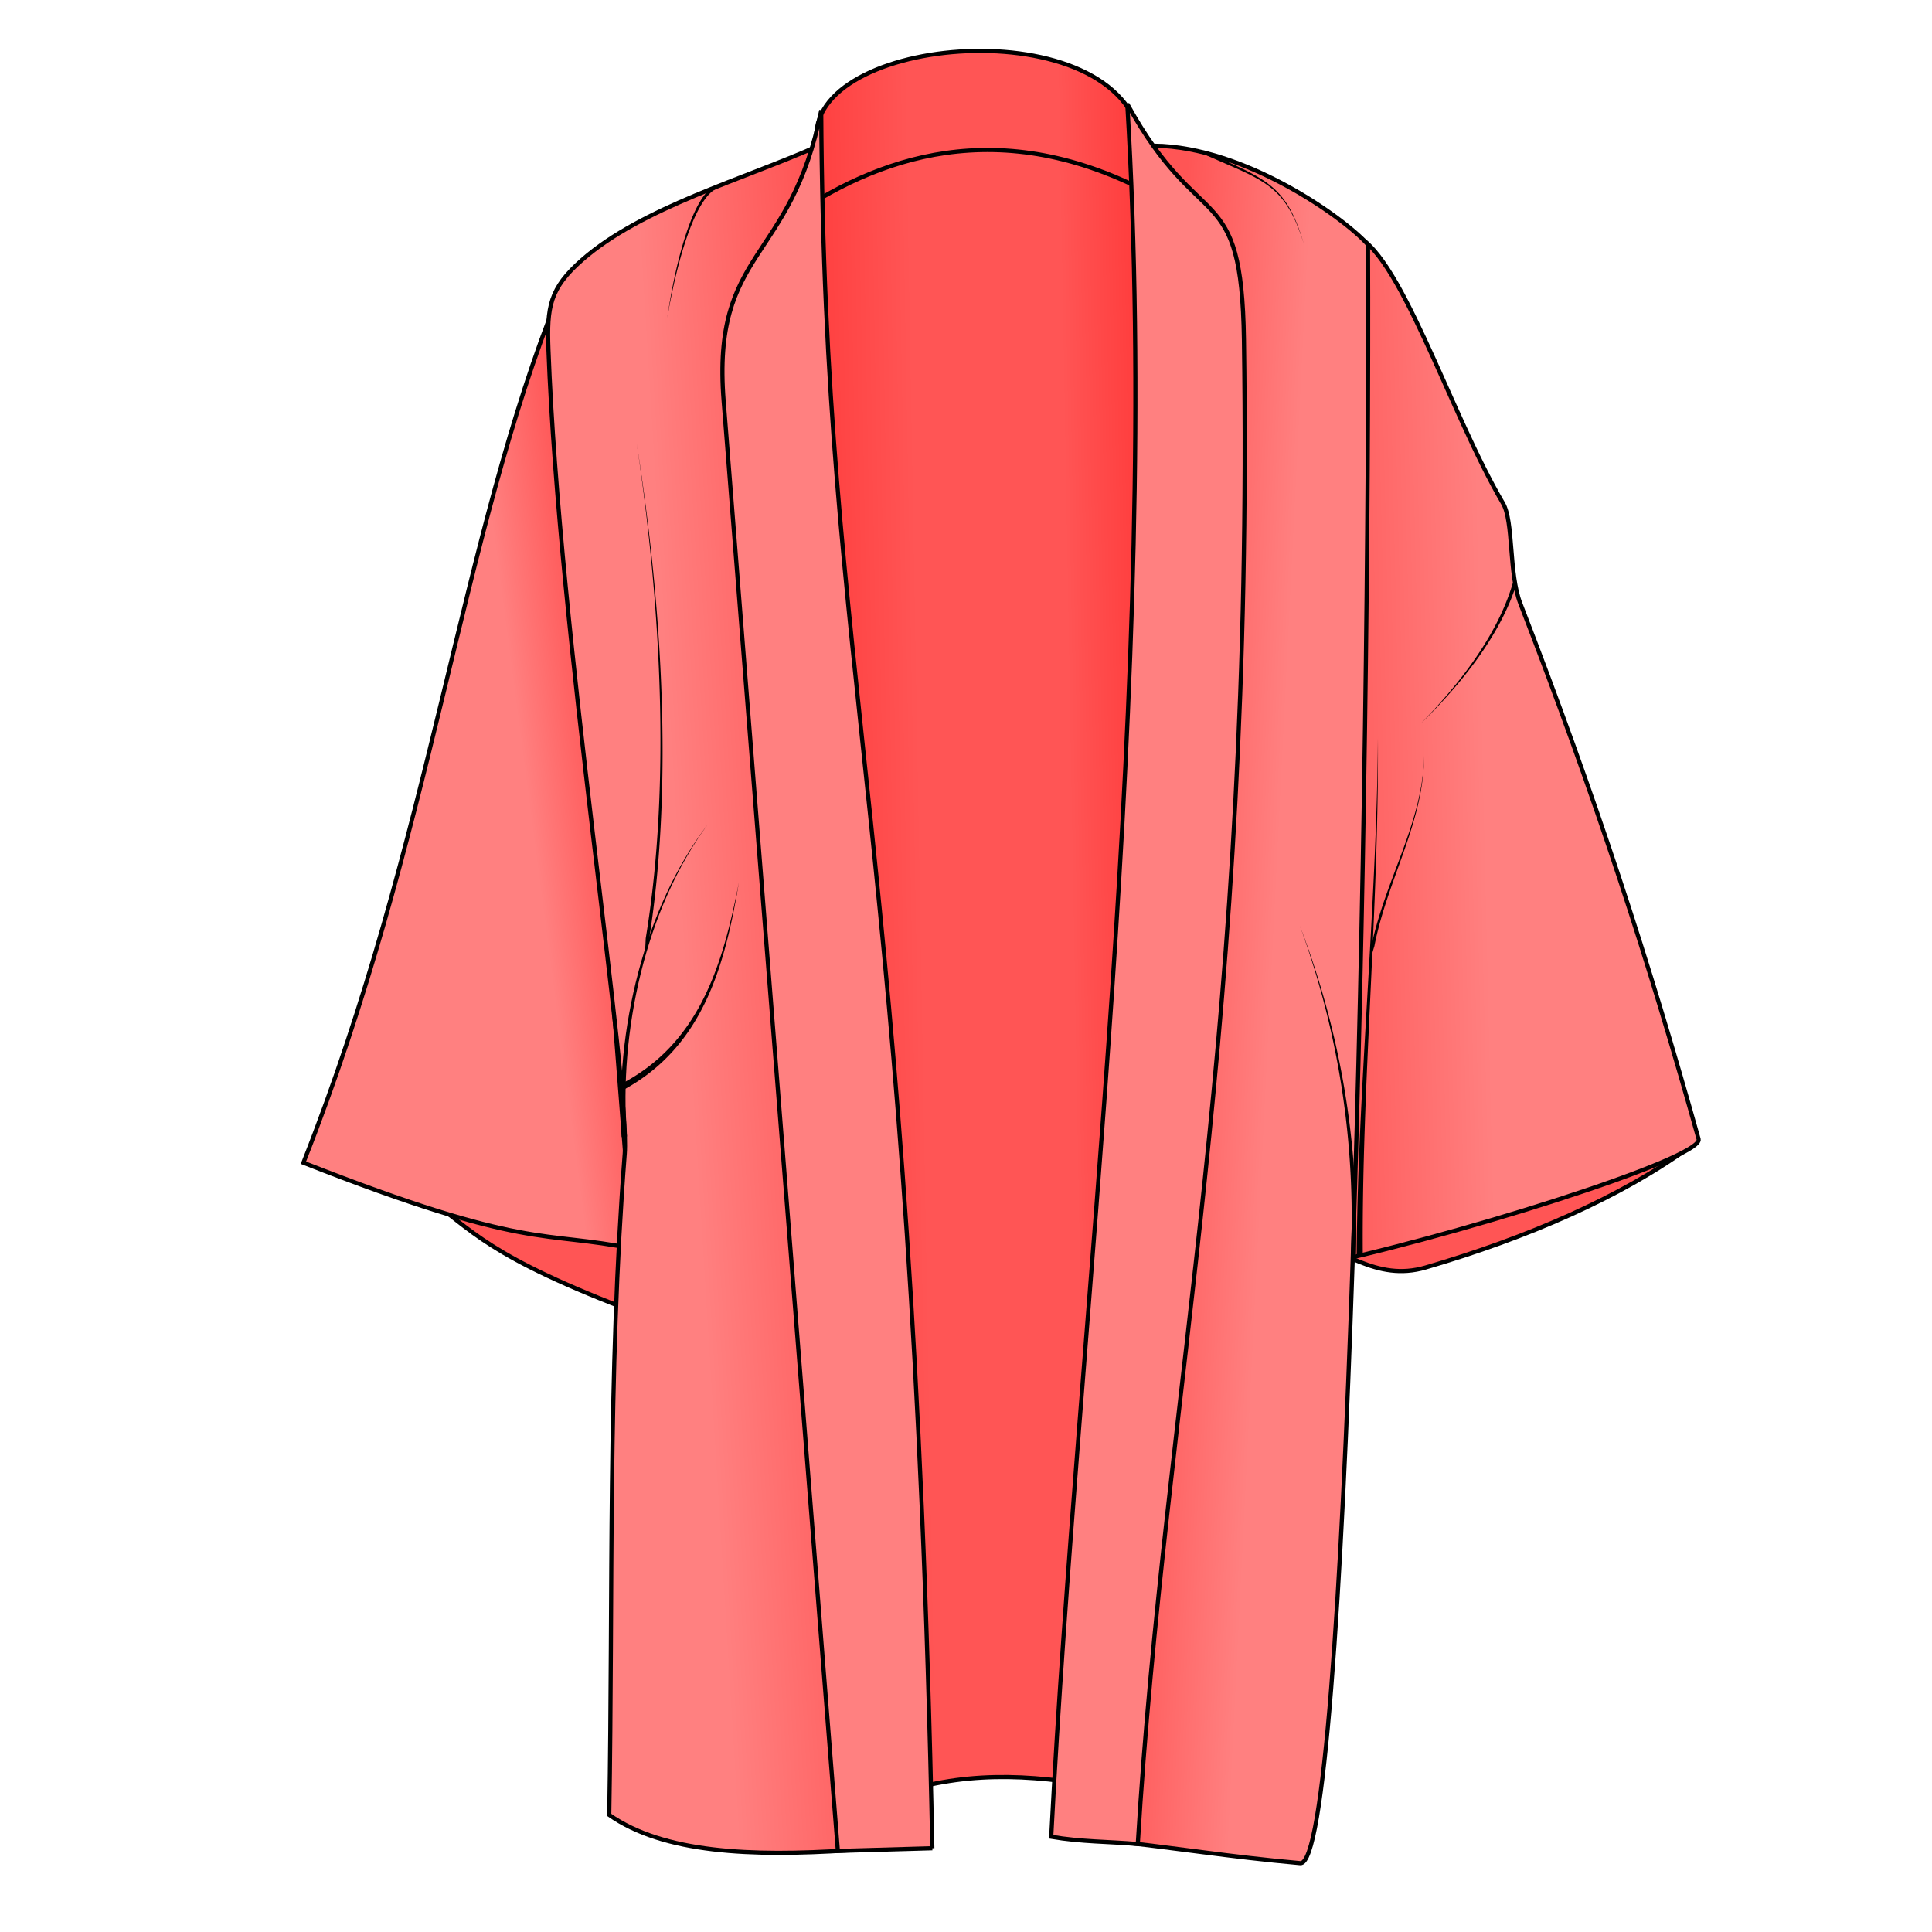 <svg xmlns="http://www.w3.org/2000/svg" xmlns:xlink="http://www.w3.org/1999/xlink" cursor="default" viewBox="0 0 256 256">
    <defs>
        <linearGradient id="innoGrad5">
            <stop offset="0" stop-color="#f55"/>
            <stop offset="1" stop-color="#ff8080"/>
        </linearGradient>
        <linearGradient id="innoGrad1">
            <stop offset="0" stop-color="#f55"/>
            <stop offset="1" stop-color="#ff8080"/>
        </linearGradient>
        <linearGradient id="innoGrad3">
            <stop offset="0" stop-color="#f55"/>
            <stop offset="1" stop-color="#ff8080"/>
        </linearGradient>
        <linearGradient id="innoGrad4">
            <stop offset="0" stop-color="#ff2a2a"/>
            <stop offset=".4" stop-color="#f55"/>
            <stop offset=".716" stop-color="#f55"/>
            <stop offset="1" stop-color="#ff2a2a"/>
        </linearGradient>
        <linearGradient id="innoGrad2">
            <stop offset="0" stop-color="#f55"/>
            <stop offset="1" stop-color="#ff8080"/>
        </linearGradient>
        <linearGradient id="linearGradient4676" x1="376.282" x2="355.826" y1="155.995" y2="157.258" gradientTransform="matrix(1.1 0 0 1.1 -299.26 -19.753)" gradientUnits="userSpaceOnUse" xlink:href="#innoGrad5"/>
        <linearGradient id="linearGradient4684" x1="360.119" x2="417.193" y1="116.094" y2="115.084" gradientTransform="matrix(1.1 0 0 1.1 -299.26 -19.753)" gradientUnits="userSpaceOnUse" xlink:href="#innoGrad4"/>
        <linearGradient id="linearGradient4696" x1="411.385" x2="426.537" y1="111.043" y2="111.801" gradientTransform="matrix(1.1 0 0 1.1 -299.26 -19.753)" gradientUnits="userSpaceOnUse" xlink:href="#innoGrad3"/>
        <linearGradient id="linearGradient4704" x1="429.82" x2="451.286" y1="126.953" y2="126.448" gradientTransform="matrix(1.1 0 0 1.1 -299.26 -19.753)" gradientUnits="userSpaceOnUse" xlink:href="#innoGrad1"/>
        <linearGradient id="linearGradient4706" x1="346.735" x2="337.138" y1="123.923" y2="125.185" gradientTransform="matrix(1.1 0 0 1.1 -299.26 -19.753)" gradientUnits="userSpaceOnUse" xlink:href="#innoGrad2"/>
    </defs>
    <path fill="#f55" fill-rule="evenodd" stroke="#000" stroke-width=".55" d="M224.1 151.842c-9.296 6.795-21.756 12.187-35.21 16.112-6.567 1.915-11.03-2.516-17.015-4.167zM56.314 158.509c6.37 4.484 7.994 7.886 28.334 15.556l-.277-12.5z"/>
    <path fill="url(#linearGradient4706)" fill-rule="evenodd" stroke="#000" stroke-width=".55" d="M73.995 39.113c-12.999 32.13-16.816 72.053-33.793 114.951 29.713 11.688 31.717 8.967 43.613 11.39z"/>
    <path fill="url(#linearGradient4676)" fill-rule="evenodd" stroke="#000" stroke-width=".55" d="M112.428 245.18c-12.879.836-24.465.372-31.7-4.692.504-29.538-.218-57.986 2.052-87.61.728-9.51-8.704-68.707-10.109-106.563-.208-5.614.134-8.09 4.46-11.878 7.958-6.968 21.39-10.674 31.377-15.136-4.241 72.52 1.323 149.941 3.92 225.879z"/>
    <path fill="url(#linearGradient4704)" fill-rule="evenodd" stroke="#000" stroke-width=".55" d="M179.098 31.002c6.21 1.663 12.873 23.487 20.048 35.67 1.436 2.438.75 9.281 2.305 13.286 10.06 25.907 17.08 47.625 23.621 70.98.721 2.576-34.031 13.455-52.086 17.016z"/>
    <path fill="url(#linearGradient4696)" fill-rule="evenodd" stroke="#000" stroke-width=".55" d="M152.959 19.304c12.05.159 25.227 9.62 28.31 13.12.284 71.953-2.697 215.003-8.97 214.455-9.788-.88-15.573-1.92-26.47-3.104 4.022-74.618 18.095-147.98 7.13-224.47z"/>
    <path fill="url(#linearGradient4684)" fill-rule="evenodd" stroke="#000" stroke-width=".55" d="M117.983 237.957c9.318-3.254 18.12-3.013 28.45-1.044 9.933-72.948 13.743-146.44 4.885-217.3-1.411-18.418-43.453-15.402-43.15-1.434-3.641 50.792-1.345 120.879 9.815 219.778z"/>
    <path fill-rule="evenodd" d="M82.769 151.209c.1-.22.2-.44.302-.659-1.077-13.775 2.407-30.045 10.722-41.328-8.511 11.155-12.277 27.434-11.422 41.377.132.205.264.408.398.61z"/>
    <path fill-rule="evenodd" d="M82.278 144.113l.254.34c10.723-5.771 13.553-16.708 15.386-27.57-2.132 10.943-5.242 21.47-15.775 26.827l.135.403zM85.455 126.34c.193-.643.38-1.29.564-1.943 3.271-20.771 1.613-44.925-1.654-65.657 3.117 20.768 4.612 44.894 1.198 65.584-.03.674-.066 1.346-.108 2.016zM95.094 24.67a2.248 2.248 0 0 0-.531.004c-.717.446-1.361 1.252-1.94 2.269-.698 1.227-1.323 2.8-1.87 4.522-1.095 3.445-1.89 7.52-2.338 10.687.526-3.158 1.398-7.207 2.564-10.613.583-1.703 1.236-3.238 1.951-4.416.599-.985 1.226-1.696 1.866-2.058.086-.14.184-.272.298-.395zM180.173 166.334l.403-.025c-.168-22.385 2.14-45.64 2.003-68.48-.13 21.717-2.708 47.162-2.809 68.48l.403.025zM200.749 77.143a26.72 26.72 0 0 1-.296.114c-2.02 6.92-7.113 13.425-12.177 18.608 5.162-5.044 10.448-11.491 12.657-18.462l-.184-.26z"/>
    <path fill="none" stroke="#000" stroke-width=".55" d="M106.455 27.669c12.45-8.009 29.339-12.761 50.42.555"/>
    <path fill="#ff8080" fill-rule="evenodd" stroke="#000" stroke-width=".55" d="M123.54 244.902l-12.518.36L95.889 53.157c-1.594-20.236 8.913-18.225 12.927-38.545.383 75.255 12.036 97.411 14.723 230.29zM149.374 13.78c4.53 76.384-6.538 160.416-10.082 229.603 3.995.688 7.592.624 11.47.963 3.617-60.295 15.385-108.182 14.067-199.318-.313-21.644-5.72-13.487-15.455-31.249z"/>
    <path fill-rule="evenodd" d="M179.334 166.475l.341-.266c.395-14.885-2.089-29.585-7.444-43.55 5.148 14.043 7.393 28.737 6.78 43.528l.323.288zM181.613 127.134c.024-.62.067-1.237.125-1.852 1.85-8.875 6.881-16.45 6.946-25.17.064 8.702-4.868 16.462-6.568 25.246a32.843 32.843 0 0 0-.503 1.776zM159.367 20.145l.288.342c3.82 1.71 6.443 2.66 8.43 4.145 2.048 1.53 3.43 3.633 4.694 7.736-1.2-4.112-2.529-6.28-4.575-7.89-1.979-1.555-4.62-2.582-8.391-4.338a36.13 36.13 0 0 1-.446.005z"/>
</svg>
